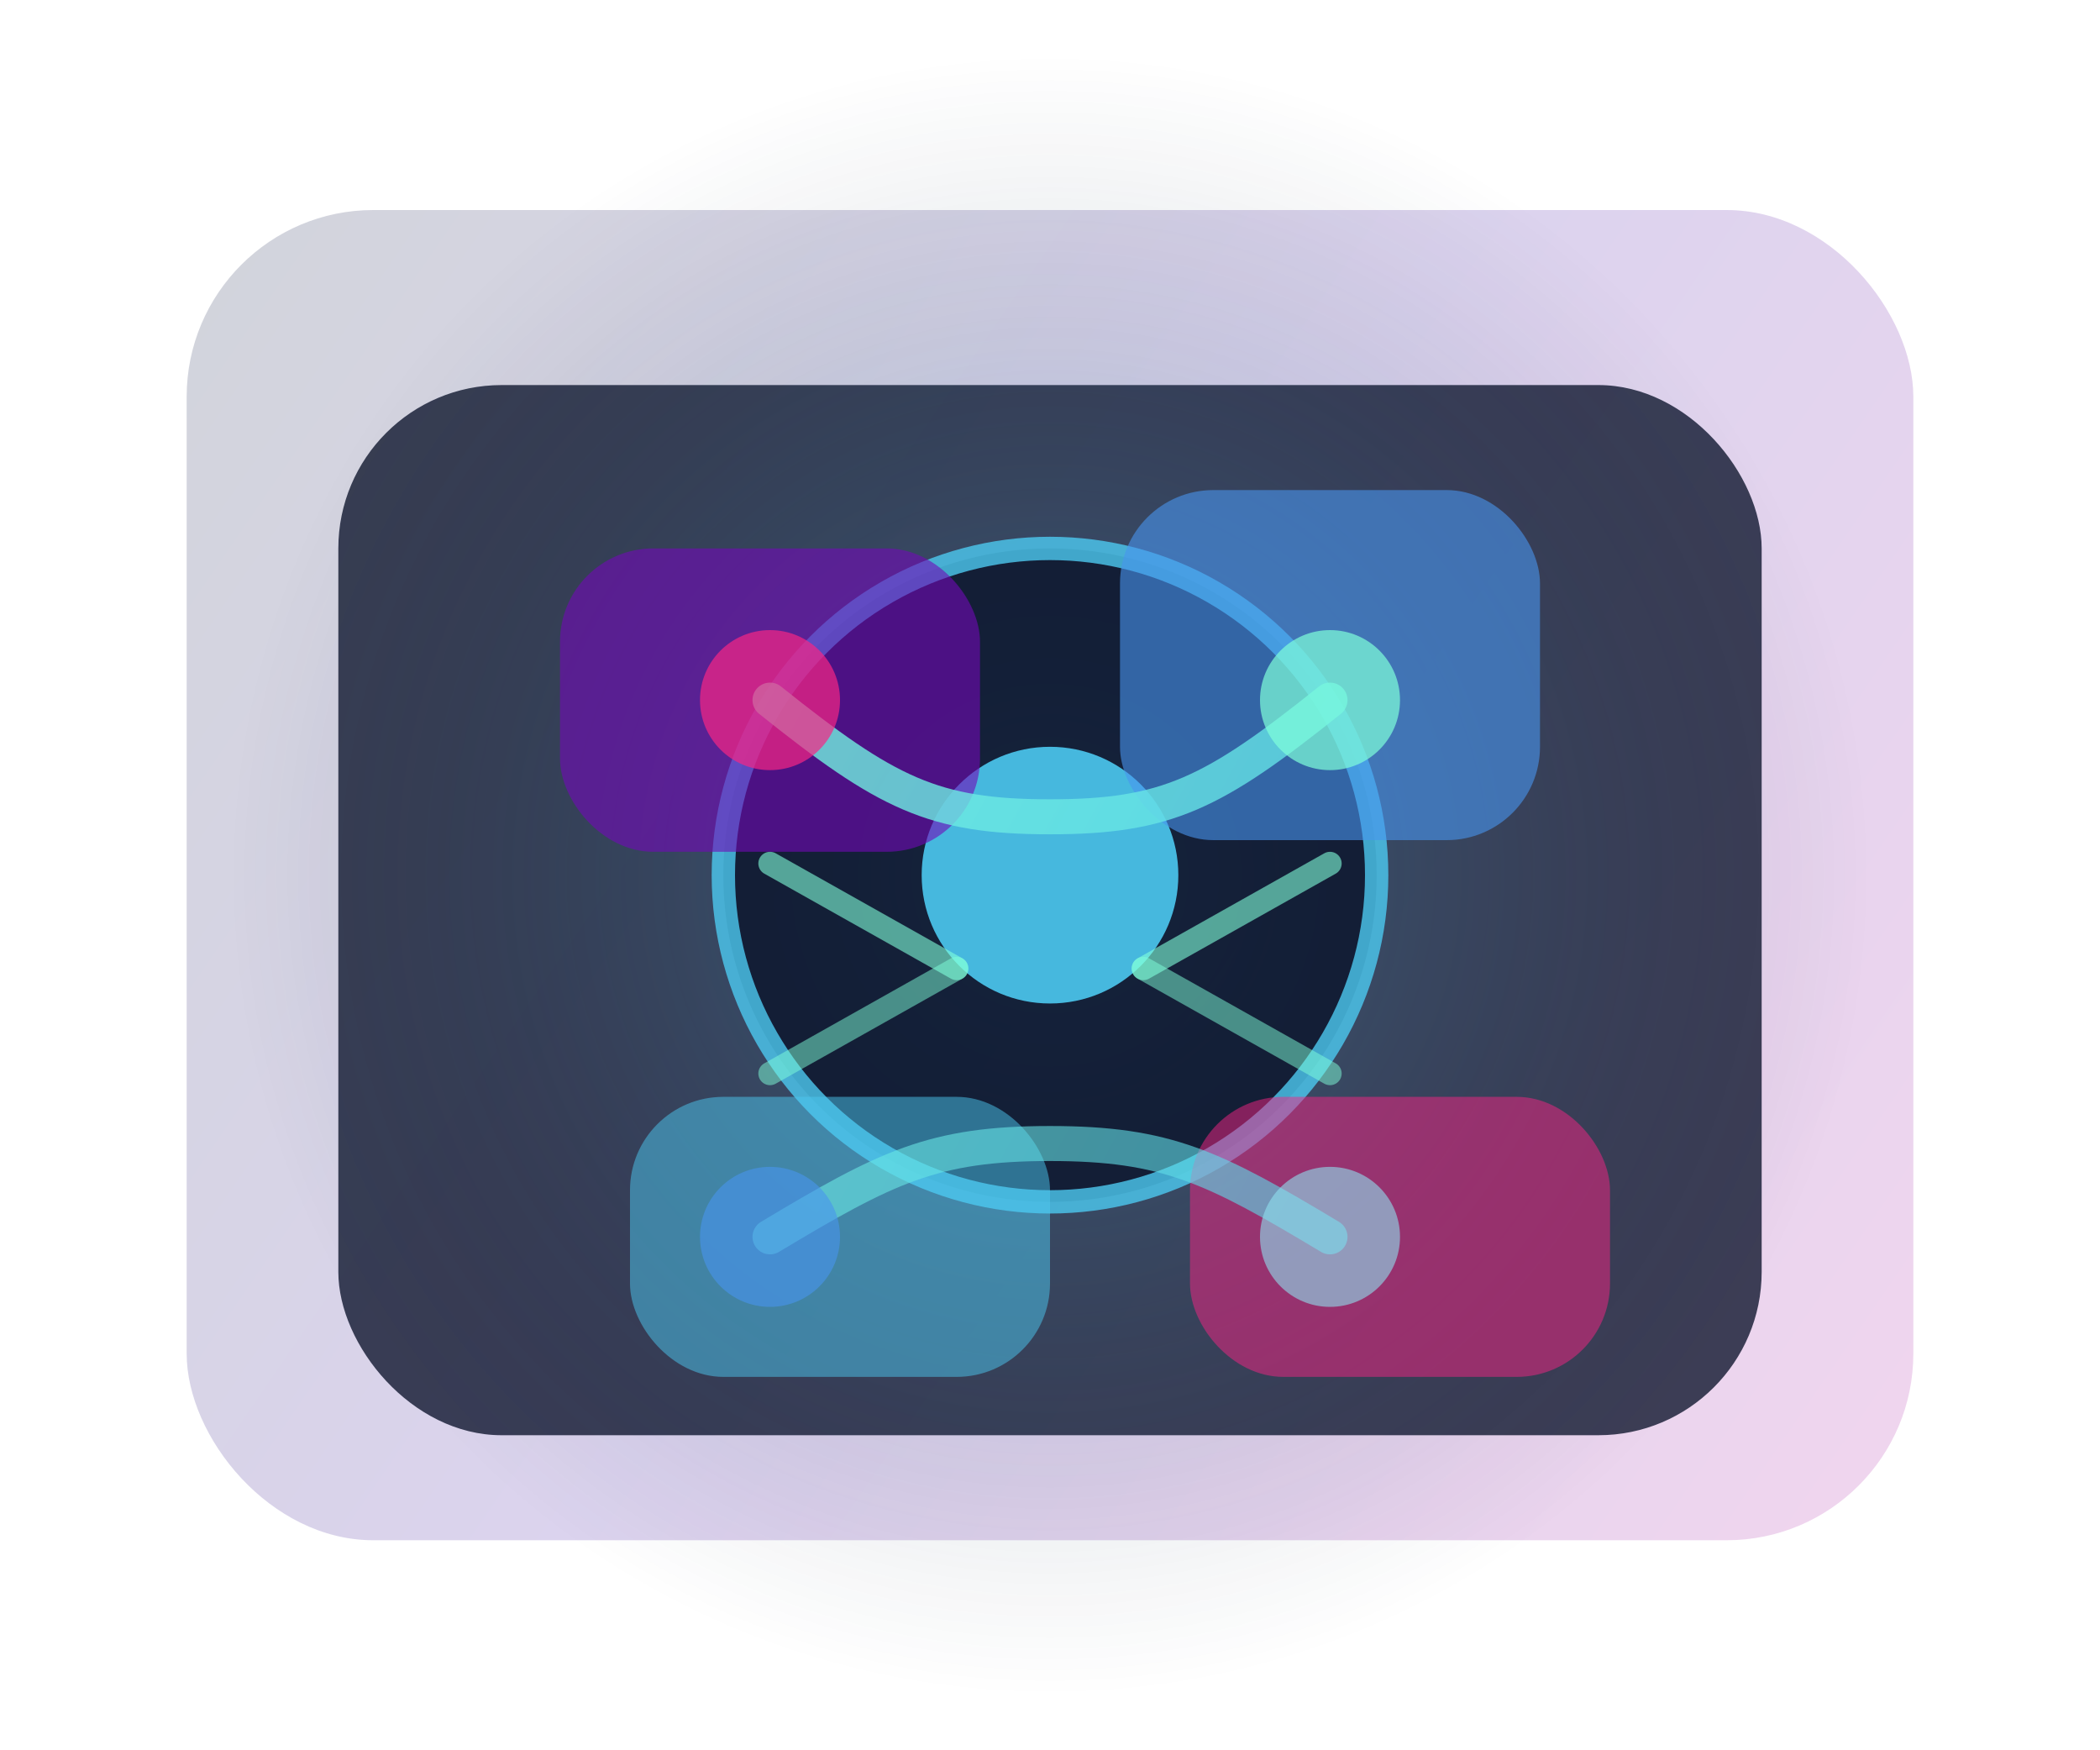 <svg width="360" height="300" viewBox="0 0 360 300" fill="none" xmlns="http://www.w3.org/2000/svg">
  <defs>
    <linearGradient id="bg" x1="20" y1="40" x2="340" y2="260" gradientUnits="userSpaceOnUse">
      <stop stop-color="#001233" />
      <stop offset="0.5" stop-color="#3A0CA3" />
      <stop offset="1" stop-color="#B5179E" />
    </linearGradient>
    <linearGradient id="connector" x1="80" y1="100" x2="300" y2="220" gradientUnits="userSpaceOnUse">
      <stop stop-color="#80FFDB" />
      <stop offset="1" stop-color="#4CC9F0" />
    </linearGradient>
    <radialGradient id="pulse" cx="0" cy="0" r="1" gradientUnits="userSpaceOnUse" gradientTransform="translate(180 150) scale(140)">
      <stop stop-color="#4CC9F0" stop-opacity="0.3" />
      <stop offset="1" stop-color="#0B132B" stop-opacity="0" />
    </radialGradient>
  </defs>
  <rect x="32" y="36" width="296" height="228" rx="32" fill="url(#bg)" opacity="0.18" />
  <rect x="58" y="66" width="244" height="180" rx="28" fill="#0B132B" opacity="0.78" />
  <circle cx="180" cy="150" r="140" fill="url(#pulse)" />
  <circle cx="180" cy="150" r="56" fill="#0B132B" stroke="#4CC9F0" stroke-width="4" opacity="0.8" />
  <circle cx="180" cy="150" r="22" fill="#4CC9F0" opacity="0.9" />
  <rect x="96" y="94" width="72" height="52" rx="16" fill="#7209B7" opacity="0.6" />
  <rect x="192" y="84" width="72" height="60" rx="16" fill="#4895EF" opacity="0.6" />
  <rect x="108" y="188" width="72" height="48" rx="16" fill="#4CC9F0" opacity="0.5" />
  <rect x="204" y="188" width="72" height="48" rx="16" fill="#F72585" opacity="0.5" />
  <path d="M132 120C152 136 160 140 180 140C200 140 208 136 228 120" stroke="url(#connector)" stroke-width="6" stroke-linecap="round" opacity="0.8" />
  <path d="M132 212C152 200 160 196 180 196C200 196 208 200 228 212" stroke="url(#connector)" stroke-width="6" stroke-linecap="round" opacity="0.6" />
  <path d="M132 148L164 166" stroke="#80FFDB" stroke-width="4" stroke-linecap="round" opacity="0.6" />
  <path d="M196 166L228 148" stroke="#80FFDB" stroke-width="4" stroke-linecap="round" opacity="0.6" />
  <path d="M132 184L164 166" stroke="#80FFDB" stroke-width="4" stroke-linecap="round" opacity="0.5" />
  <path d="M196 166L228 184" stroke="#80FFDB" stroke-width="4" stroke-linecap="round" opacity="0.5" />
  <circle cx="132" cy="120" r="12" fill="#F72585" opacity="0.7" />
  <circle cx="228" cy="120" r="12" fill="#80FFDB" opacity="0.7" />
  <circle cx="132" cy="212" r="12" fill="#4895EF" opacity="0.6" />
  <circle cx="228" cy="212" r="12" fill="#90E0EF" opacity="0.6" />
</svg>
